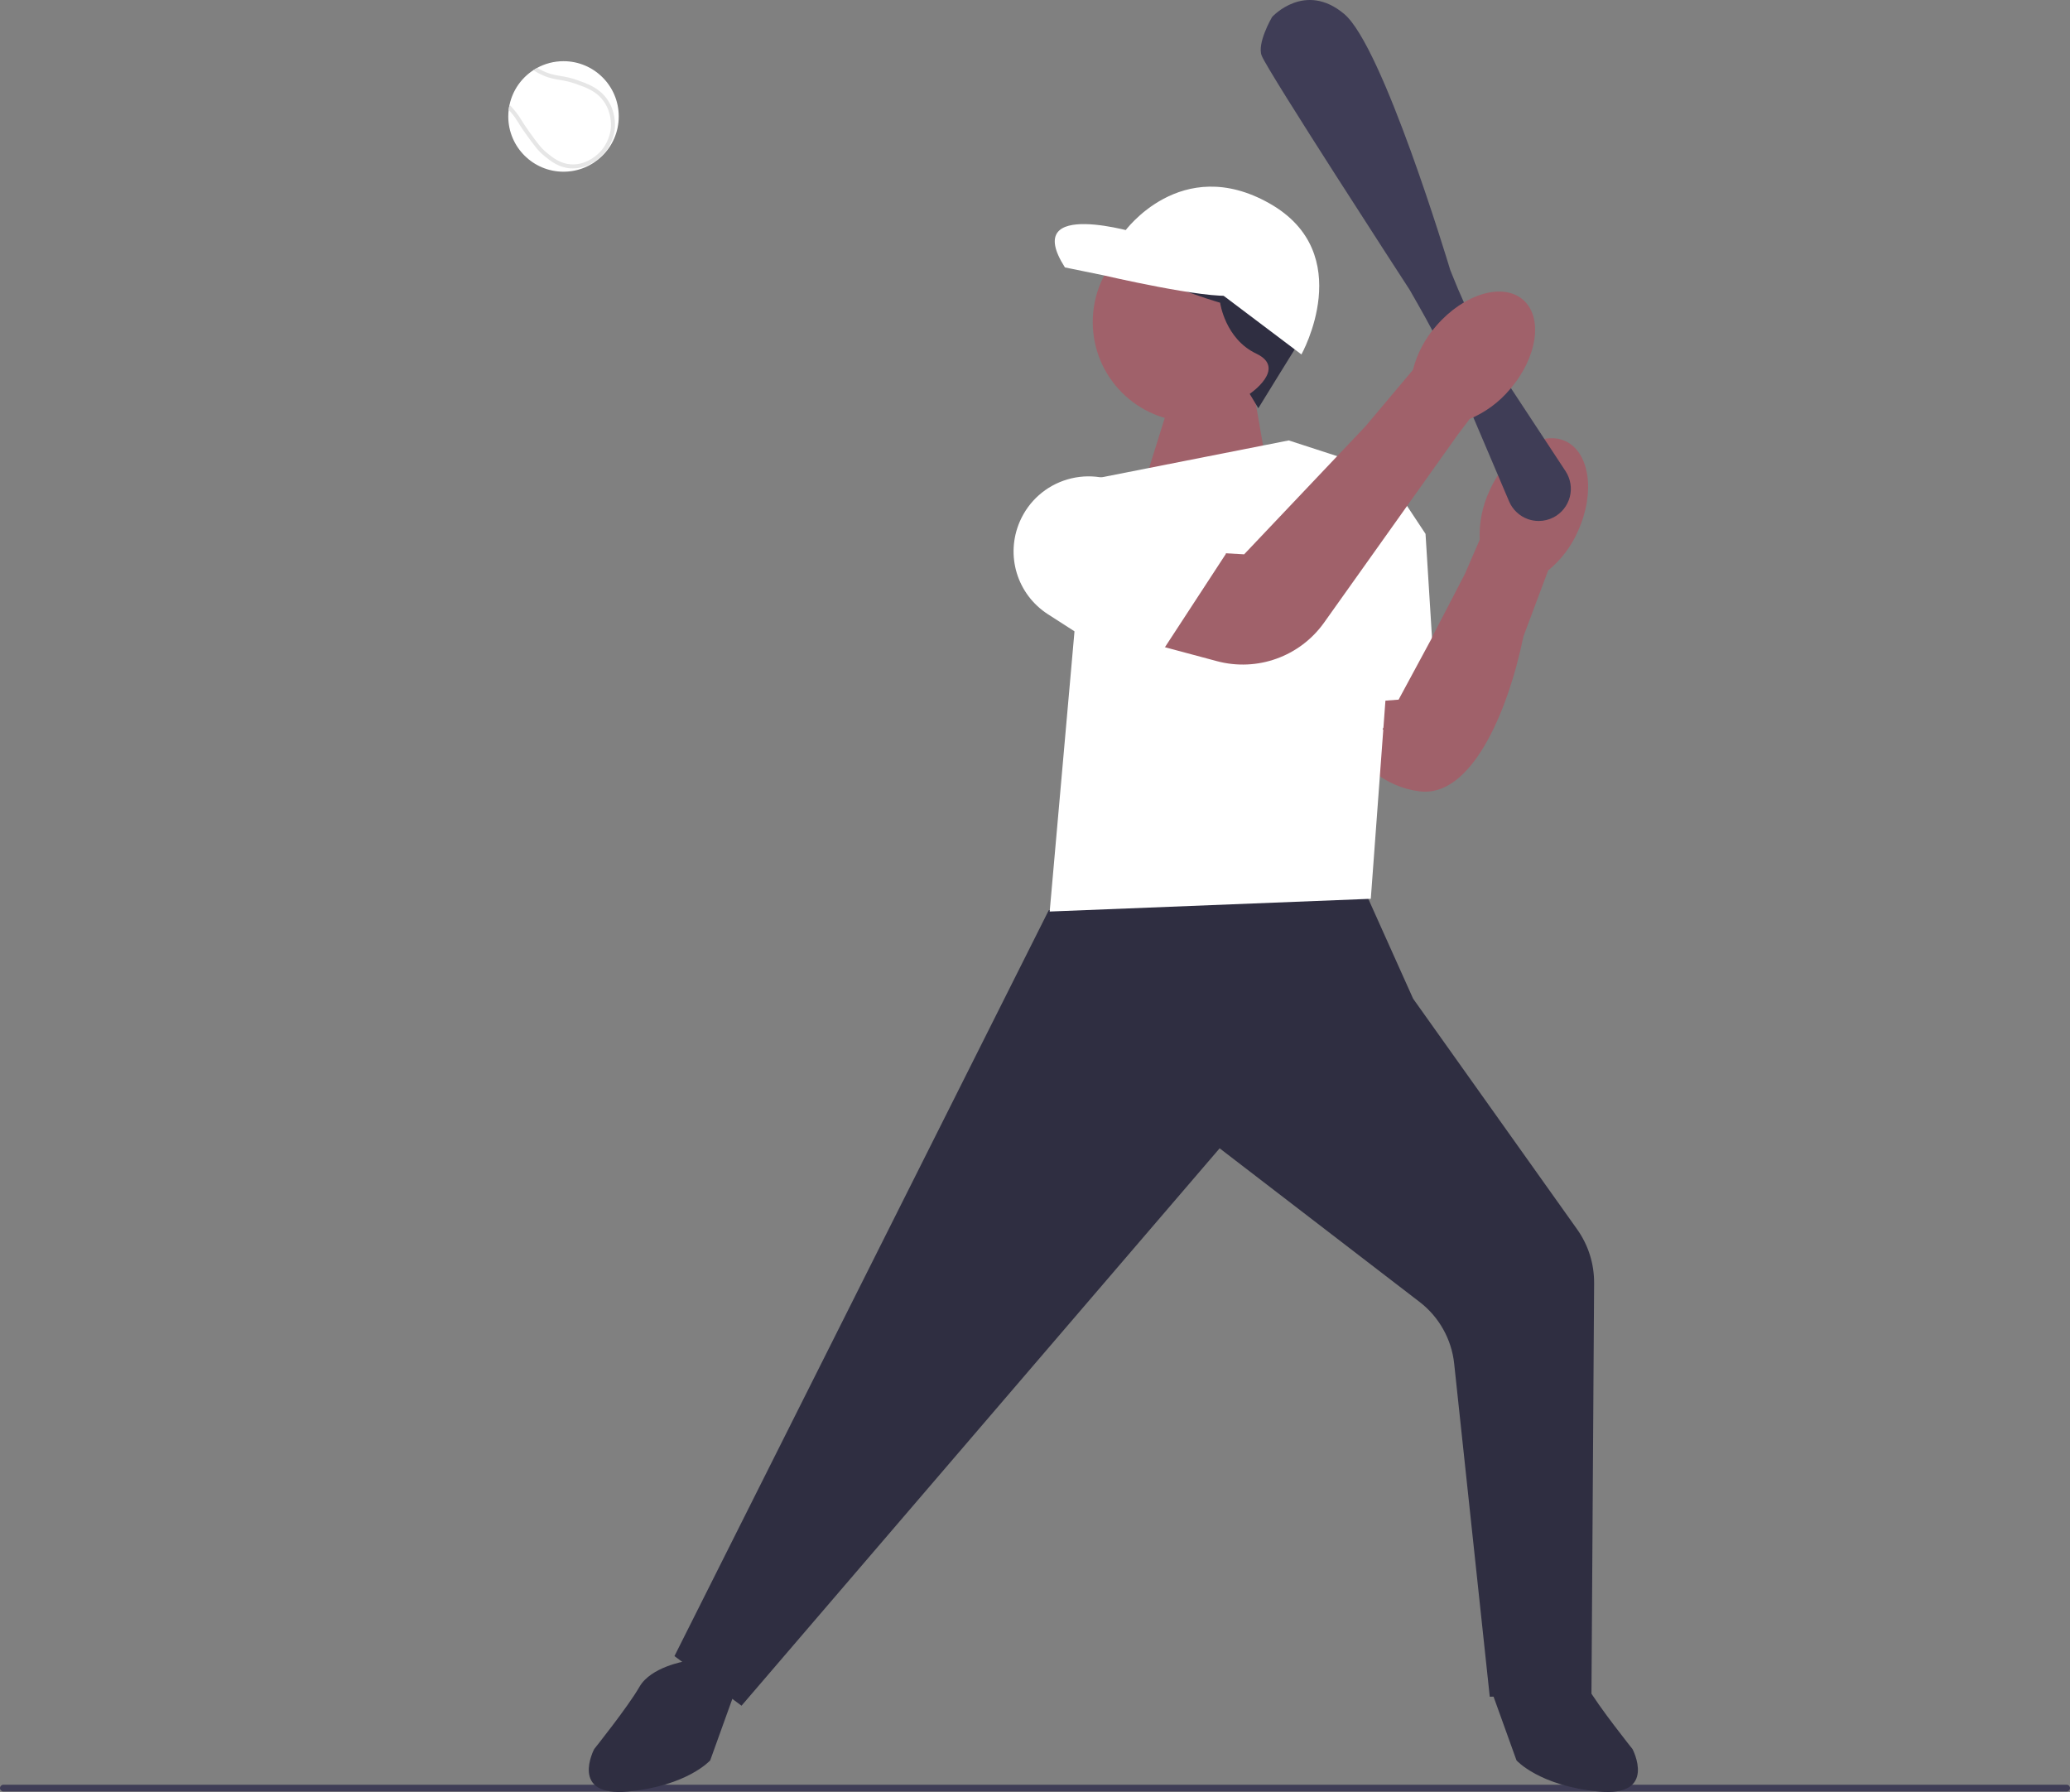 <svg xmlns="http://www.w3.org/2000/svg" width="731.67" height="633.318" viewBox="0 0 731.67 633.318" xmlns:xlink="http://www.w3.org/1999/xlink"><rect x="0" y="0" width="731.67" height="633.318" fill="#808080" stroke="none"/><path d="M0,631.952c0,.66,.53,1.19,1.19,1.19H730.48c.66,0,1.19-.53,1.19-1.19,0-.66-.53-1.19-1.19-1.19H1.19c-.66,0-1.19,.53-1.19,1.19Z" fill="#3f3d56"/><polygon points="443.528 140.655 447.528 163.655 404.528 170.655 414.528 138.655 443.528 140.655" fill="#a0616a"/><path d="M553.201,155.858c8.663,3.883,10.738,18.066,4.633,31.677-2.365,5.475-6.007,10.302-10.621,14.08l-8.73,23.304c-5.725,27.779-18.762,57.027-36.715,54.76-25.411-3.209-33.416-34.094-33.416-34.094l34.195-13.377,15.266-29.432,5.205-12.008c-.248-5.956,.934-11.885,3.448-17.291,6.105-13.617,18.073-21.502,26.736-17.619v0Z" fill="#a0616a"/><path d="M262.105,602.833l-23.713-17.526,.188-.377,132.114-263.226,.249-.043,106.382-18.064,22.158,49.353,57.944,81.468c3.991,5.612,6.077,12.219,6.033,19.105l-.937,145.118-35.945,1.026-.049-.46-12.539-117.329c-.914-8.552-5.35-16.463-12.171-21.703l-70.722-54.335-168.994,196.993h-0Z" fill="#2f2e41"/><path d="M242.028,587.155s-12,2-16,9-16,22-16,22c0,0-9,17,12,15s29-11,29-11l9-25-18-10h-0Z" fill="#2f2e41"/><path d="M545.028,587.155s12,2,16,9,16,22,16,22c0,0,9,17-12,15s-29-11-29-11l-9-25,18-10Z" fill="#2f2e41"/><polygon points="384.528 169.655 455.528 155.655 495.528 168.655 484.528 317.655 371.028 322.155 384.528 169.655" fill="#ffffff"/><polygon points="488.406 165.317 503.873 188.679 507.461 246.273 461.528 249.76 462.765 175.144 488.406 165.317" fill="#ffffff"/><polygon points="530.912 221.372 512.325 213.988 488.695 257.756 510.277 268.517 530.912 221.372" fill="#a0616a"/><path d="M543.867,184.125c-1.291,0-2.585-.219-3.82-.66-2.977-1.064-5.394-3.342-6.631-6.25l-14.097-33.119c-5.311-12.477-11.41-24.771-18.13-36.54l-2.944-5.157c-2.025-3.115-49.995-76.939-52.276-82.705-1.721-4.348,3.42-13.263,3.64-13.641l.06-.082c.114-.127,11.621-12.665,25.469-1.021,13.597,11.431,36.481,87.186,37.448,90.405l.619,1.56c5.645,14.26,12.781,27.989,21.213,40.805l18.949,28.799c1.762,2.679,2.312,5.995,1.507,9.099-.805,3.103-2.895,5.733-5.735,7.219-1.638,.856-3.451,1.29-5.271,1.29v-0Z" fill="#3f3d56"/><path d="M417.431,194.657l22.326,1.253,42.894-45.251,16.76-19.924c1.468-5.778,4.298-11.121,8.254-15.581,9.748-11.298,23.473-15.427,30.661-9.226,7.188,6.201,5.115,20.384-4.631,31.677-3.834,4.568-8.706,8.152-14.208,10.45l-4.133,5.451-47.339,66.539c-8.541,12.006-23.645,17.438-37.876,13.624l-28.974-7.765,16.267-31.247Z" fill="#a0616a"/><path d="M404.902,239.247l-34.45-22.129c-10.949-7.033-15.157-20.811-10.006-32.76,3.129-7.257,9.271-12.697,16.854-14.923,7.573-2.228,15.69-.976,22.247,3.439l33.828,22.768-28.473,43.605Z" fill="#ffffff"/><g><circle cx="421.548" cy="113.809" r="35.3" fill="#a0616a"/><path d="M444.77,144.279l-3.048-5.078s13.349-8.999,2.32-14.221c-11.029-5.223-12.772-17.992-12.772-17.992,0,0-32.216-9.283-30.475-16.249,1.74-6.966-3.194-11.899,4.932-14.802,8.126-2.903,44.404-.006,48.468,8.41,4.064,8.416,8.13,31.633,6.099,34.826s-15.524,25.106-15.524,25.106Z" fill="#2f2e41"/><path d="M435.623,104.375l-32.798-21.762s-42.374-13.055-26.409,11.902l13.496,2.755s36.714,8.557,45.711,7.105h-0Z" fill="#ffffff"/><path d="M425.755,99.442l34.249,25.825s20.021-35.7-11.325-53.399c-31.346-17.7-51.223,10.019-51.223,10.019l8.272,8.851s20.026,8.704,20.026,8.704Z" fill="#ffffff"/></g><path d="M179.658,41.155c0,10.78,8.74,19.53,19.53,19.53,5.28,0,10.07-2.1,13.58-5.51,3.67-3.55,5.939-8.52,5.939-14.02,0-10.78-8.739-19.53-19.52-19.53-3.38,0-6.55,.86-9.32,2.36-.47,.26-.93,.54-1.38,.84-4.22,2.76-7.29,7.11-8.38,12.2-.14,.58-.24,1.17-.3,1.77-.101,.77-.15,1.56-.15,2.36Z" fill="#ffffff"/><path d="M179.808,38.795c.31,.34,.63,.71,.979,1.13,1.181,1.42,1.65,2.19,2.311,3.26,.569,.93,1.29,2.09,2.699,4.05,2.91,4.04,4.37,6.07,6.641,7.91,2.24,1.81,5.03,4.07,9.22,4.36,.29,.02,.58,.02,.86,.02,5.069,0,8.77-3.05,10.18-4.42,3.69-3.6,4.46-7.97,4.62-9.68,.13-1.38,.31-6.22-2.86-10.57-2.8-3.84-6.67-5.21-10.42-6.55-2.45-.87-4.31-1.18-5.96-1.46-2.26-.38-4.2-.71-7.17-2.27-.41-.22-.75-.41-1.04-.59-.47,.26-.93,.54-1.38,.84,.07,.04,.15,.09,.23,.14,.39,.23,.869,.51,1.529,.86,3.17,1.67,5.32,2.04,7.59,2.42,1.671,.28,3.4,.57,5.73,1.4,3.7,1.32,7.2,2.56,9.74,6.05,2.88,3.95,2.71,8.34,2.6,9.59-.149,1.56-.85,5.53-4.2,8.8-1.35,1.31-5.01,4.34-9.949,4-3.75-.26-6.341-2.36-8.431-4.04-2.12-1.72-3.54-3.7-6.37-7.63-1.39-1.93-2.09-3.07-2.649-3.98-.66-1.07-1.181-1.92-2.42-3.41-.67-.81-1.261-1.46-1.78-2-.14,.58-.24,1.17-.3,1.77,0,0,0,0,0,0Z" fill="#e6e6e6"/></svg>